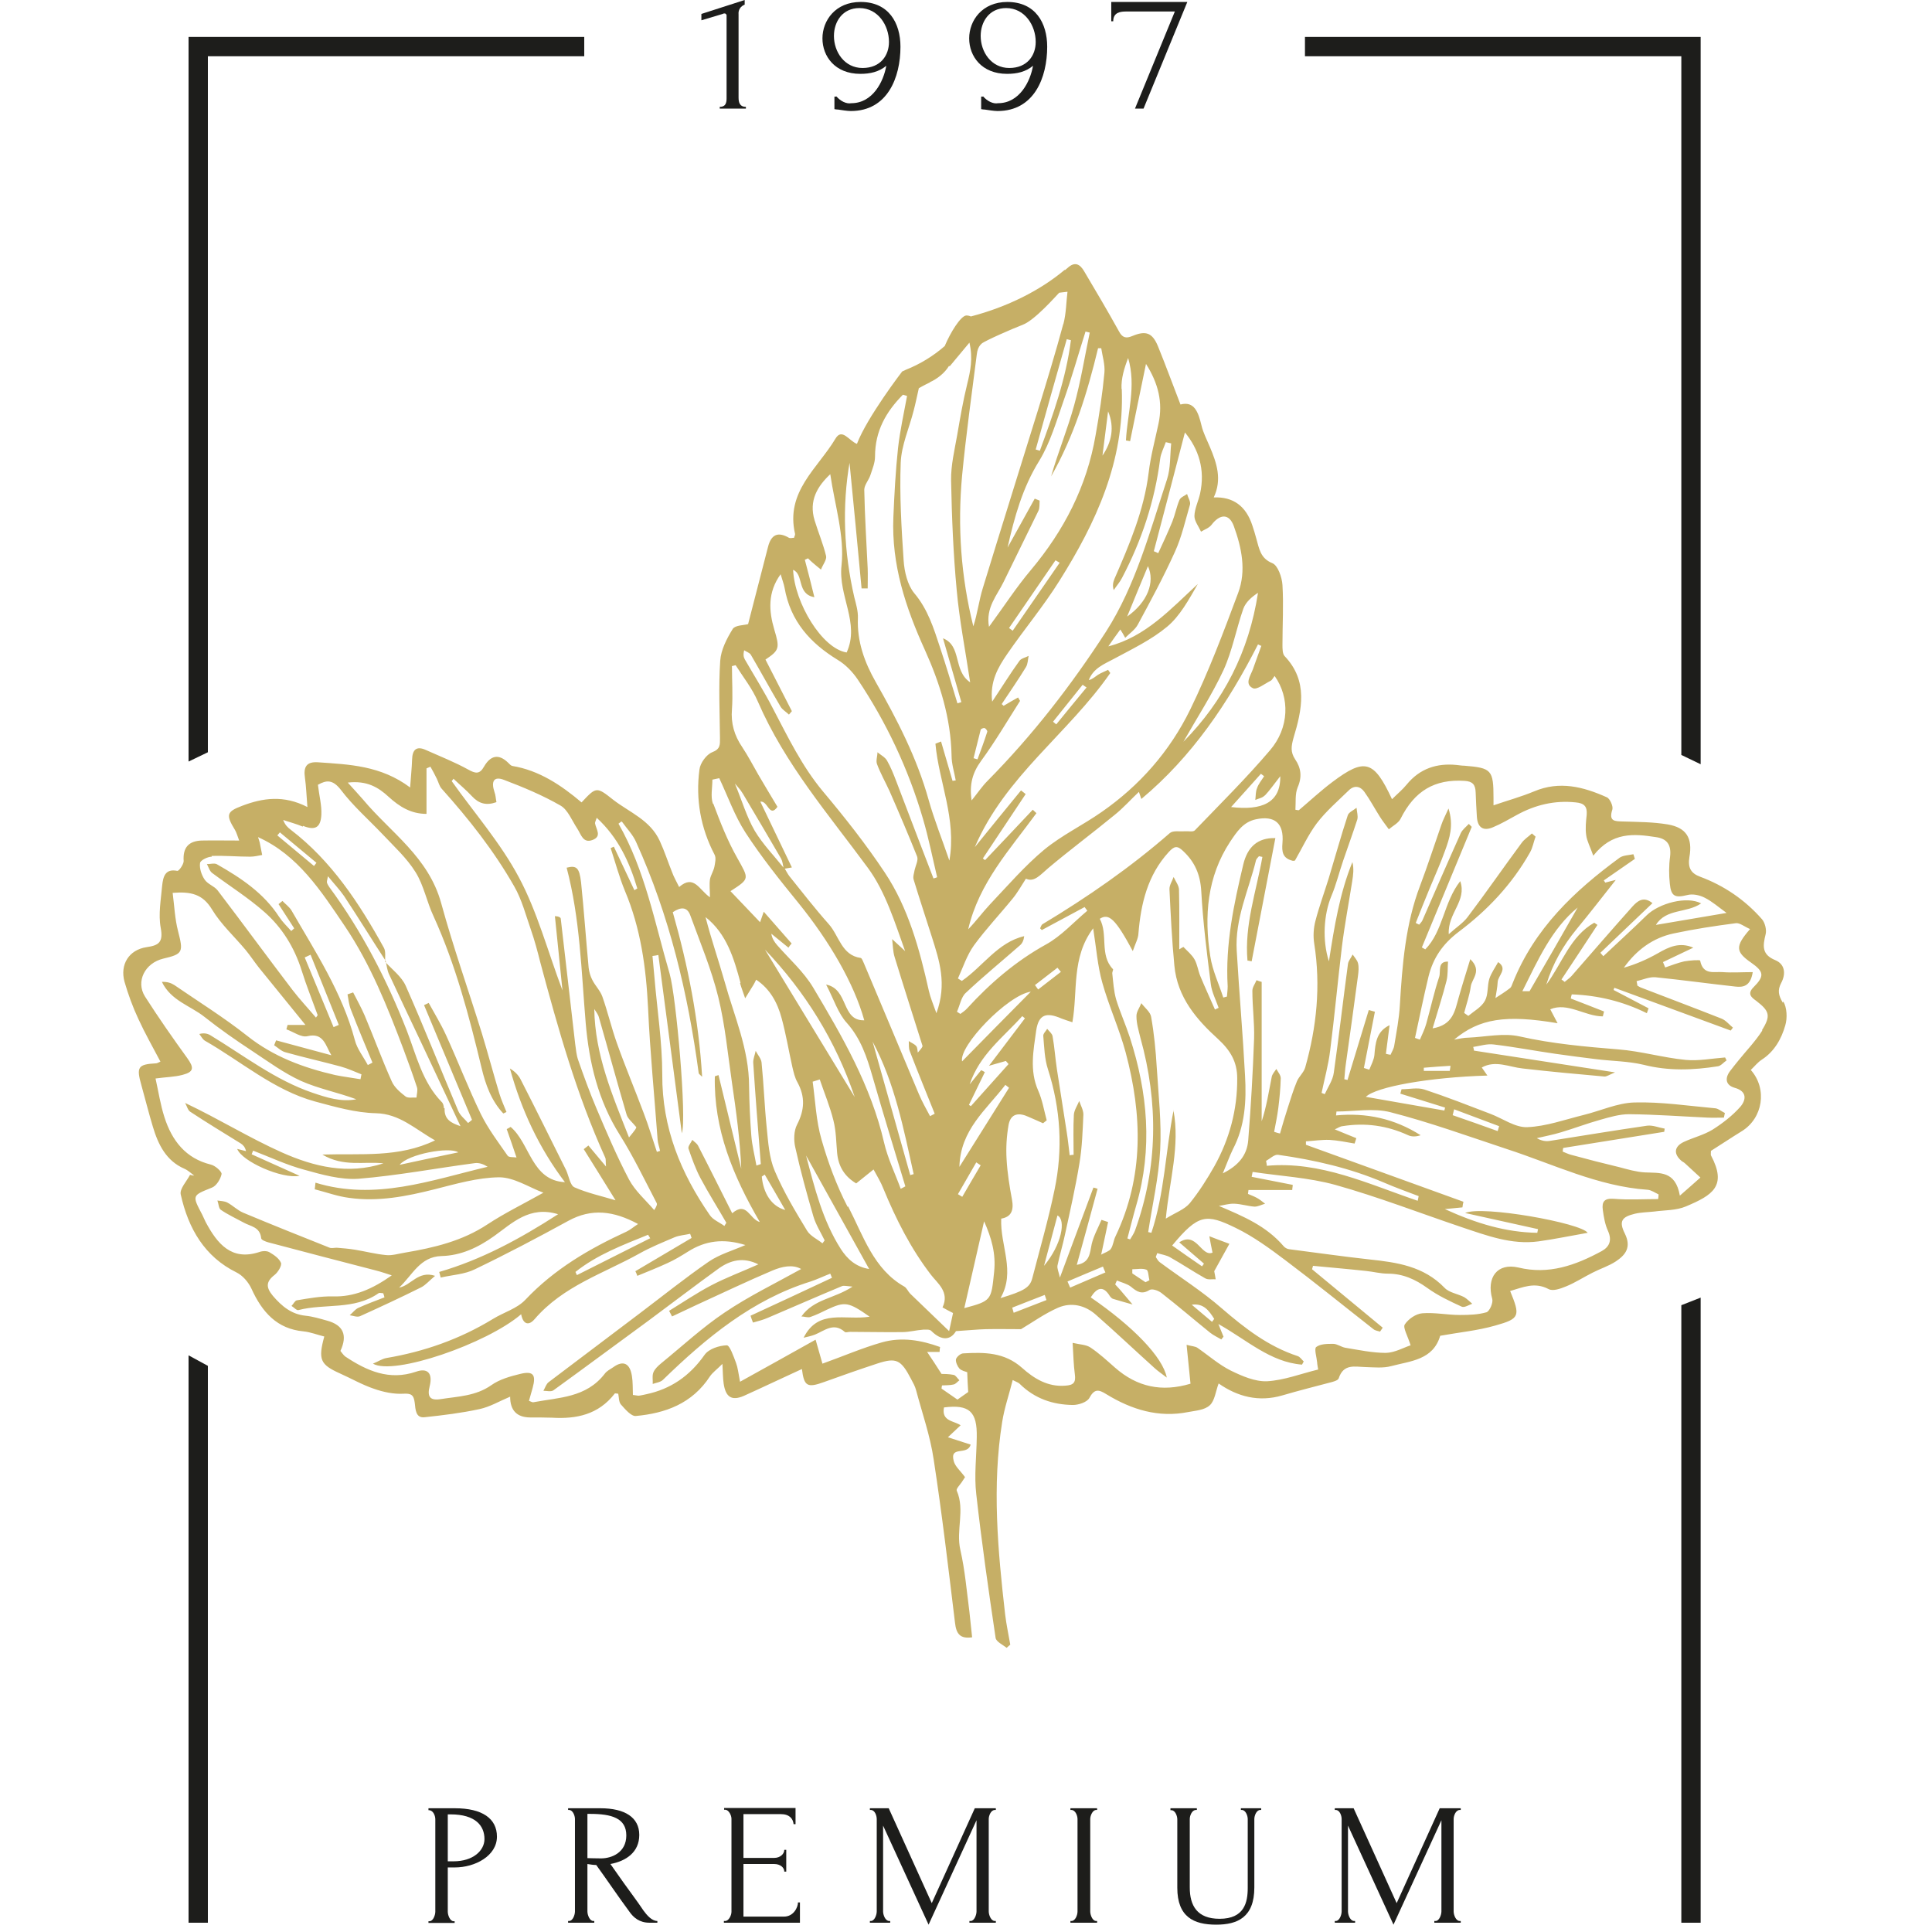 <svg width="49" height="49" viewBox="0 0 69 79" fill="none" xmlns="http://www.w3.org/2000/svg">
<g id="kplogo 1" clip-path="url(#clip0_2_54)">
<g id="&#226;&#128;&#148;&#208;&#187;&#208;&#190;&#208;&#185;_1">
<g id="logo">
<g id="logo-border">
<path id="Vector" d="M63.75 53.37V78.62H64.54V53.06L63.75 53.37Z" fill="#1D1D1B"/>
<path id="Vector_2" d="M3.5 30.76V2.3H18.89V1.51H2.71V31.14L3.5 30.76Z" fill="#1D1D1B"/>
<path id="Vector_3" d="M2.71 78.62H3.5V55.85L2.71 55.42V78.62Z" fill="#1D1D1B"/>
<path id="Vector_4" d="M48.36 2.3H63.75V30.87L64.54 31.25V1.51H48.36V2.3Z" fill="#1D1D1B"/>
</g>
<g id="logo-bottom-text">
<path id="Vector_5" d="M12.52 73.94H13.6C14.72 73.94 15.32 74.36 15.32 75.1C15.32 75.89 14.42 76.36 13.6 76.36H13.31V78.17C13.31 78.31 13.4 78.56 13.55 78.56H13.59V78.63H12.52V78.56H12.56C12.71 78.56 12.8 78.31 12.8 78.17V74.39C12.8 74.25 12.72 74.04 12.56 74.02H12.52V73.95V73.94ZM13.31 74.19V76.11H13.54C14.36 76.11 14.81 75.66 14.81 75.2C14.81 74.66 14.45 74.19 13.42 74.19H13.31Z" fill="#1D1D1B"/>
<path id="Vector_6" d="M19.3 78.55V78.62H18.23V78.55H18.27C18.42 78.55 18.51 78.3 18.51 78.16V74.38C18.51 74.24 18.42 74.01 18.27 74.01H18.23V73.94H19.55C20.56 73.94 21.14 74.32 21.14 75.03C21.14 75.74 20.6 76.1 19.96 76.22L20.51 77C20.78 77.38 21.05 77.73 21.31 78.12C21.45 78.31 21.65 78.55 21.88 78.55V78.62H21.55C21.15 78.62 20.9 78.41 20.73 78.16C20.27 77.54 19.83 76.88 19.38 76.26C19.27 76.26 19.14 76.24 19.02 76.22V78.16C19.02 78.3 19.11 78.55 19.26 78.55H19.3ZM19.02 74.18V75.98H19.06C19.14 75.98 19.32 75.99 19.58 75.99C20 75.99 20.61 75.76 20.61 75.05C20.61 74.34 20 74.17 19.13 74.17H19.02V74.18Z" fill="#1D1D1B"/>
<path id="Vector_7" d="M24.61 78.55H24.65C24.8 78.55 24.91 78.32 24.91 78.17V74.37C24.91 74.23 24.8 74 24.65 74H24.61V73.93H27.53V74.59H27.45C27.43 74.37 27.28 74.18 26.93 74.18H25.4V75.97H26.66C26.9 75.97 27.07 75.81 27.07 75.64H27.15V76.53H27.07C27.07 76.36 26.9 76.22 26.66 76.22H25.4V78.37H27.06C27.45 78.37 27.63 77.99 27.63 77.79H27.71V78.62H24.6V78.55H24.61Z" fill="#1D1D1B"/>
<path id="Vector_8" d="M34.65 78.55H34.69C34.84 78.55 34.93 78.3 34.93 78.16V74.43L32.97 78.7L31.11 74.65V78.16C31.11 78.3 31.2 78.55 31.36 78.55H31.4V78.62H30.57V78.55H30.61C30.76 78.55 30.85 78.3 30.85 78.16V74.38C30.85 74.24 30.77 74.01 30.61 74.01H30.57V73.94H31.34L33.1 77.82L34.86 73.94H35.72V74.01H35.68C35.52 74.01 35.43 74.24 35.43 74.38V78.16C35.43 78.3 35.52 78.55 35.68 78.55H35.72V78.62H34.64V78.55H34.65Z" fill="#1D1D1B"/>
<path id="Vector_9" d="M38.77 73.94H39.86V74.01H39.82C39.68 74.01 39.58 74.24 39.58 74.38V78.16C39.58 78.3 39.67 78.55 39.82 78.55H39.86V78.62H38.77V78.55H38.81C38.97 78.55 39.06 78.31 39.06 78.16V74.38C39.06 74.24 38.97 74.01 38.81 74.01H38.77V73.94Z" fill="#1D1D1B"/>
<path id="Vector_10" d="M42.86 73.94H43.94V74.01H43.9C43.74 74.01 43.65 74.24 43.65 74.38V77.18C43.65 77.92 43.95 78.46 44.87 78.46C45.88 78.46 46.02 77.79 46.02 77.2V74.38C46.02 74.24 45.93 74.01 45.78 74.01H45.74V73.94H46.57V74.01H46.53C46.38 74.01 46.29 74.24 46.29 74.38V77.18C46.29 78.41 45.59 78.7 44.73 78.7C43.82 78.7 43.14 78.39 43.14 77.19V74.39C43.14 74.25 43.05 74.02 42.9 74.02H42.86V73.95V73.94Z" fill="#1D1D1B"/>
<path id="Vector_11" d="M53.66 78.55H53.7C53.85 78.55 53.94 78.3 53.94 78.16V74.43L51.98 78.7L50.12 74.65V78.16C50.12 78.3 50.21 78.55 50.37 78.55H50.41V78.62H49.58V78.55H49.62C49.77 78.55 49.86 78.3 49.86 78.16V74.38C49.86 74.24 49.78 74.01 49.62 74.01H49.58V73.94H50.35L52.11 77.82L53.87 73.94H54.73V74.01H54.69C54.53 74.01 54.44 74.24 54.44 74.38V78.16C54.44 78.3 54.53 78.55 54.69 78.55H54.73V78.62H53.65V78.55H53.66Z" fill="#1D1D1B"/>
</g>
<g id="logo-top-text">
<path id="Vector_12" d="M24.43 4.44V4.37C24.67 4.37 24.71 4.21 24.71 4.02V0.62C24.71 0.62 24.69 0.55 24.63 0.55C24.61 0.55 24.58 0.55 24.55 0.57L23.68 0.83V0.57L25.45 0V0.19C25.29 0.25 25.18 0.4 25.2 0.59V3.99C25.2 4.19 25.25 4.37 25.5 4.37V4.44H24.43Z" fill="#1D1D1B"/>
<path id="Vector_13" d="M29.2 3.94C29.36 4.13 29.61 4.26 29.81 4.22C30.69 4.22 31.13 3.33 31.24 2.69C30.94 2.94 30.58 3.02 30.18 3.02C29.14 3.02 28.63 2.3 28.63 1.57C28.63 0.84 29.16 0.08 30.19 0.08C31.34 0.08 31.82 0.94 31.82 1.91C31.82 3.17 31.29 4.54 29.79 4.54C29.65 4.54 29.4 4.5 29.27 4.48C29.2 4.48 29.1 4.46 29.12 4.46V3.95H29.2V3.94ZM31.35 1.71C31.35 1.05 30.91 0.33 30.14 0.33C29.45 0.33 29.1 0.89 29.1 1.47C29.1 2.12 29.53 2.78 30.27 2.78C31.01 2.78 31.35 2.26 31.35 1.72V1.71Z" fill="#1D1D1B"/>
<path id="Vector_14" d="M35.2 3.94C35.36 4.13 35.61 4.26 35.81 4.22C36.69 4.22 37.13 3.33 37.24 2.69C36.94 2.94 36.58 3.02 36.18 3.02C35.14 3.02 34.63 2.3 34.63 1.57C34.63 0.84 35.16 0.08 36.19 0.08C37.34 0.08 37.82 0.94 37.82 1.91C37.82 3.17 37.29 4.54 35.79 4.54C35.65 4.54 35.4 4.5 35.27 4.48C35.2 4.48 35.1 4.46 35.12 4.46V3.95H35.2V3.94ZM37.35 1.71C37.35 1.05 36.91 0.33 36.14 0.33C35.45 0.33 35.1 0.89 35.1 1.47C35.1 2.12 35.53 2.78 36.27 2.78C37.01 2.78 37.35 2.26 37.35 1.72V1.71Z" fill="#1D1D1B"/>
<path id="Vector_15" d="M41.77 4.44H41.41L43.04 0.47H41.06C40.82 0.47 40.52 0.5 40.52 0.87H40.44V0.08H43.55L41.76 4.44H41.77Z" fill="#1D1D1B"/>
</g>
<path id="logo-image" d="M67.9 41C67.72 40.7 67.68 40.49 67.83 40.2C68.04 39.81 67.98 39.42 67.59 39.26C67.03 39.03 67.08 38.67 67.2 38.19C67.24 38.01 67.17 37.73 67.05 37.59C66.35 36.79 65.49 36.21 64.52 35.85C64.14 35.71 64.01 35.48 64.08 35.05C64.22 34.26 63.95 33.84 63.19 33.71C62.59 33.61 61.97 33.61 61.35 33.59C61.03 33.58 60.77 33.59 60.93 33.1C60.97 32.97 60.83 32.65 60.7 32.6C59.74 32.17 58.77 31.92 57.73 32.36C57.2 32.58 56.65 32.73 56.07 32.93C56.07 32.78 56.07 32.71 56.07 32.64C56.07 31.48 55.99 31.4 54.88 31.31C54.77 31.31 54.67 31.29 54.56 31.28C53.76 31.2 53.06 31.42 52.52 32.08C52.35 32.29 52.13 32.47 51.92 32.68C51.18 31.09 50.81 30.98 49.49 31.97C49.01 32.33 48.57 32.74 48.11 33.13C48.06 33.13 48.01 33.12 47.97 33.11C47.99 32.81 47.95 32.47 48.06 32.2C48.25 31.77 48.2 31.4 47.96 31.05C47.76 30.75 47.8 30.51 47.89 30.18C48.24 29.02 48.5 27.85 47.53 26.83C47.44 26.74 47.44 26.52 47.44 26.36C47.44 25.55 47.49 24.73 47.44 23.92C47.42 23.6 47.25 23.12 47.03 23.03C46.53 22.83 46.49 22.43 46.37 22.02C46.32 21.84 46.27 21.66 46.21 21.49C45.95 20.69 45.423 20.307 44.63 20.34C44.98 19.6 44.75 18.93 44.47 18.27C44.35 17.98 44.2 17.7 44.13 17.4C44 16.86 43.84 16.39 43.27 16.54C42.94 15.69 42.66 14.92 42.35 14.16C42.12 13.6 41.85 13.51 41.3 13.74C41.04 13.85 40.89 13.81 40.75 13.54C40.29 12.71 39.81 11.9 39.33 11.09C39.16 10.8 38.95 10.68 38.65 10.96C38.61 10.99 38.58 11.02 38.54 11.05C38.54 11.05 38.54 11.04 38.54 11.03C37.53 11.88 36.19 12.55 34.7 12.94C34.63 12.91 34.57 12.9 34.51 12.9C34.28 12.92 33.86 13.6 33.63 14.15C33.16 14.56 32.62 14.89 32.04 15.12C31.99 15.14 31.94 15.17 31.89 15.19C31.89 15.19 30.46 17.05 30.04 18.15C29.72 18.03 29.43 17.48 29.16 17.94C28.44 19.15 27.11 20.1 27.51 21.83C27.52 21.88 27.48 21.93 27.47 21.99C27.4 21.99 27.32 22.02 27.26 21.99C26.81 21.73 26.53 21.85 26.4 22.38C26.13 23.43 25.86 24.47 25.59 25.52C25.42 25.57 25.06 25.56 24.96 25.72C24.72 26.11 24.48 26.57 24.45 27.02C24.38 28.07 24.43 29.13 24.44 30.18C24.44 30.45 24.46 30.63 24.12 30.76C23.89 30.85 23.63 31.2 23.6 31.47C23.44 32.69 23.65 33.86 24.22 34.95C24.29 35.08 24.24 35.29 24.21 35.45C24.17 35.63 24.06 35.79 24.03 35.96C24 36.18 24.03 36.41 24.03 36.69C23.59 36.39 23.38 35.74 22.77 36.27C22.66 36.04 22.55 35.86 22.48 35.66C22.31 35.24 22.17 34.8 21.98 34.39C21.59 33.53 20.74 33.22 20.07 32.7C19.39 32.16 19.38 32.17 18.78 32.81C17.94 32.1 17.04 31.5 15.95 31.32C15.89 31.31 15.83 31.24 15.78 31.19C15.38 30.8 15.05 30.9 14.79 31.35C14.61 31.67 14.44 31.63 14.15 31.47C13.59 31.16 13 30.93 12.42 30.67C12.03 30.49 11.86 30.65 11.85 31.07C11.84 31.41 11.8 31.75 11.77 32.2C10.57 31.3 9.28 31.26 8 31.17C7.54 31.14 7.4 31.35 7.47 31.81C7.52 32.16 7.53 32.52 7.57 33C6.6 32.5 5.74 32.63 4.9 32.95C4.26 33.19 4.23 33.32 4.61 33.94C4.67 34.04 4.7 34.16 4.78 34.37C4.22 34.37 3.73 34.36 3.24 34.37C2.73 34.39 2.47 34.64 2.51 35.21C2.51 35.34 2.32 35.62 2.25 35.61C1.75 35.51 1.67 35.85 1.63 36.22C1.58 36.79 1.47 37.38 1.57 37.93C1.69 38.55 1.47 38.66 0.99 38.73C0.27 38.84 -0.1 39.44 0.09 40.14C0.24 40.66 0.43 41.18 0.66 41.67C0.93 42.26 1.25 42.82 1.56 43.41C1.47 43.45 1.42 43.48 1.38 43.48C0.64 43.52 0.57 43.63 0.78 44.37C0.94 44.94 1.08 45.51 1.25 46.07C1.47 46.81 1.8 47.47 2.54 47.79C2.68 47.85 2.81 47.97 2.94 48.07C2.88 48.07 2.83 48.05 2.77 48.04C2.63 48.31 2.34 48.61 2.39 48.84C2.7 50.24 3.37 51.39 4.67 52.03C4.92 52.15 5.16 52.43 5.28 52.69C5.72 53.66 6.33 54.34 7.41 54.44C7.7 54.47 7.97 54.58 8.26 54.65C8 55.6 8.1 55.8 8.9 56.16C9.37 56.37 9.82 56.63 10.3 56.79C10.67 56.92 11.09 57.01 11.48 56.99C11.81 56.97 11.92 57.03 11.96 57.37C11.99 57.62 11.99 58 12.37 57.95C13.12 57.87 13.86 57.78 14.6 57.62C15.03 57.53 15.43 57.29 15.86 57.11C15.86 57.67 16.13 57.953 16.67 57.96C16.97 57.96 17.27 57.96 17.57 57.97C18.56 58.03 19.47 57.85 20.14 56.98C20.15 56.97 20.2 56.98 20.28 56.99C20.31 57.13 20.3 57.33 20.39 57.43C20.56 57.62 20.81 57.92 21 57.9C22.2 57.79 23.3 57.4 24.03 56.28C24.14 56.12 24.31 56 24.54 55.77C24.56 56.14 24.56 56.36 24.59 56.57C24.67 57.13 24.92 57.29 25.41 57.08C26.21 56.72 27 56.34 27.79 55.98C27.88 56.69 28.01 56.76 28.7 56.51C29.42 56.25 30.13 56 30.86 55.76C31.65 55.5 31.84 55.59 32.26 56.4C32.34 56.55 32.42 56.69 32.46 56.85C32.71 57.79 33.04 58.72 33.18 59.69C33.52 61.9 33.78 64.13 34.05 66.35C34.1 66.81 34.26 67.02 34.75 66.95C34.71 66.6 34.68 66.25 34.64 65.91C34.53 65.07 34.46 64.21 34.27 63.38C34.08 62.57 34.47 61.75 34.12 60.95C34.09 60.88 34.25 60.72 34.33 60.6C34.39 60.5 34.46 60.41 34.46 60.4C34.27 60.14 34.06 59.97 34 59.75C33.82 59.09 34.56 59.54 34.69 59.07C34.41 58.98 34.14 58.89 33.76 58.77C33.96 58.58 34.11 58.44 34.28 58.28C34 58.09 33.49 58.12 33.6 57.55C34.64 57.42 34.96 57.72 34.94 58.77C34.93 59.55 34.83 60.34 34.92 61.1C35.14 63.06 35.42 65.02 35.71 66.97C35.73 67.13 36 67.25 36.16 67.38C36.21 67.34 36.26 67.29 36.31 67.25C36.24 66.84 36.15 66.43 36.1 66.01C35.8 63.39 35.56 60.77 35.98 58.14C36.07 57.57 36.26 57.03 36.41 56.43C36.58 56.52 36.66 56.54 36.7 56.59C37.31 57.19 38.05 57.44 38.87 57.45C39.1 57.45 39.44 57.34 39.54 57.17C39.75 56.78 39.92 56.81 40.24 57.01C41.27 57.64 42.37 57.98 43.58 57.74C43.89 57.68 44.26 57.66 44.47 57.46C44.67 57.28 44.71 56.89 44.83 56.57C45.6 57.11 46.47 57.34 47.43 57.06C48.11 56.86 48.79 56.69 49.47 56.51C49.57 56.48 49.71 56.44 49.74 56.36C49.94 55.75 50.4 55.89 50.84 55.9C51.19 55.91 51.56 55.95 51.89 55.86C52.68 55.65 53.6 55.61 53.89 54.62C54.66 54.48 55.42 54.41 56.15 54.2C57.15 53.92 57.17 53.81 56.75 52.79C57.27 52.64 57.75 52.41 58.32 52.71C58.5 52.81 58.82 52.69 59.04 52.6C59.41 52.45 59.76 52.22 60.12 52.04C60.43 51.88 60.78 51.77 61.07 51.58C61.46 51.32 61.72 51.01 61.44 50.44C61.19 49.94 61.31 49.76 61.85 49.63C62.11 49.57 62.37 49.57 62.64 49.54C63.08 49.48 63.54 49.5 63.94 49.33C65.03 48.87 65.63 48.5 64.96 47.24C64.95 47.21 64.96 47.17 64.96 47.06C65.36 46.81 65.79 46.52 66.23 46.25C67.08 45.72 67.28 44.53 66.59 43.75C66.74 43.61 66.87 43.44 67.04 43.33C67.55 43 67.84 42.49 68 41.93C68.09 41.63 68.07 41.2 67.92 40.95L67.9 41ZM47.95 35.19C48.24 34.69 48.49 34.14 48.84 33.67C49.22 33.17 49.7 32.76 50.15 32.32C50.37 32.1 50.62 32.14 50.79 32.38C51.02 32.7 51.21 33.06 51.42 33.39C51.53 33.57 51.67 33.74 51.79 33.91C51.95 33.77 52.18 33.66 52.27 33.48C52.84 32.34 53.66 31.85 54.89 31.93C55.21 31.95 55.33 32.08 55.34 32.4C55.35 32.73 55.37 33.07 55.39 33.4C55.42 33.85 55.66 33.99 56.04 33.83C56.38 33.69 56.7 33.5 57.03 33.32C57.78 32.91 58.57 32.72 59.43 32.81C59.77 32.84 59.91 32.97 59.88 33.32C59.85 33.6 59.82 33.88 59.86 34.15C59.89 34.39 60.02 34.62 60.15 34.99C60.92 34.01 61.81 34.09 62.71 34.23C63.15 34.29 63.35 34.53 63.29 35.03C63.24 35.39 63.24 35.77 63.28 36.14C63.33 36.66 63.5 36.72 63.99 36.6C64.21 36.54 64.5 36.6 64.71 36.71C65.01 36.86 65.28 37.1 65.6 37.33C64.59 37.5 63.67 37.66 62.71 37.82C63.13 37.14 63.97 37.35 64.56 36.94C63.98 36.63 62.84 36.93 62.33 37.43C61.75 38 61.15 38.54 60.56 39.1C60.52 39.05 60.48 39.01 60.44 38.96C61.14 38.29 61.85 37.62 62.57 36.93C62.2 36.63 61.95 36.85 61.75 37.07C60.91 38.01 60.09 38.96 59.26 39.91C59.18 40 59.07 40.07 58.98 40.15C58.94 40.12 58.89 40.08 58.85 40.05C59.34 39.31 59.83 38.57 60.32 37.82C60.28 37.79 60.23 37.76 60.19 37.73C59.21 38.28 58.87 39.4 58.23 40.26C58.49 39.4 58.92 38.66 59.47 37.99C60.01 37.34 60.53 36.66 61.07 35.98C60.94 36.01 60.79 36.05 60.64 36.09C60.62 36.06 60.6 36.03 60.58 36C61 35.71 61.43 35.41 61.85 35.12C61.83 35.06 61.81 34.99 61.79 34.93C61.6 34.97 61.38 34.97 61.23 35.07C59.39 36.42 57.74 37.96 56.85 40.21C56.82 40.28 56.8 40.36 56.75 40.4C56.56 40.55 56.35 40.68 56.15 40.81C56.18 40.59 56.23 40.38 56.24 40.16C56.25 39.89 56.67 39.62 56.26 39.34C56.14 39.56 55.98 39.78 55.9 40.02C55.81 40.31 55.86 40.67 55.72 40.92C55.58 41.18 55.28 41.34 55.04 41.54C54.98 41.5 54.93 41.46 54.87 41.42C54.96 41.06 55.09 40.71 55.14 40.34C55.18 40.02 55.62 39.7 55.12 39.22C54.94 39.81 54.78 40.31 54.64 40.81C54.49 41.34 54.41 41.91 53.58 42.05C53.79 41.34 53.99 40.73 54.15 40.1C54.21 39.85 54.19 39.58 54.21 39.32C53.77 39.31 53.92 39.72 53.85 39.94C53.64 40.57 53.5 41.22 53.32 41.86C53.26 42.08 53.15 42.3 53.06 42.51C52.99 42.49 52.92 42.46 52.86 42.44C53.04 41.61 53.21 40.77 53.41 39.94C53.6 39.17 53.99 38.6 54.65 38.1C55.81 37.23 56.82 36.17 57.56 34.86C57.67 34.67 57.71 34.43 57.79 34.21C57.74 34.17 57.69 34.12 57.64 34.08C57.5 34.21 57.32 34.32 57.21 34.48C56.47 35.48 55.76 36.51 55.01 37.5C54.83 37.74 54.56 37.91 54.24 38.2C54.19 37.33 54.99 36.85 54.71 36.03C54.03 36.89 54.01 38.08 53.28 38.82C53.23 38.79 53.18 38.76 53.14 38.74C53.82 37.1 54.5 35.46 55.18 33.81C55.14 33.77 55.1 33.73 55.06 33.69C54.95 33.81 54.8 33.92 54.73 34.07C54.2 35.25 53.68 36.45 53.16 37.64C53.13 37.7 53.08 37.75 53.03 37.81C52.98 37.79 52.94 37.76 52.89 37.74C53.08 37.26 53.27 36.78 53.47 36.3C53.68 35.79 53.91 35.29 54.09 34.78C54.27 34.28 54.45 33.76 54.23 33.06C54.09 33.37 54 33.54 53.94 33.72C53.65 34.55 53.38 35.39 53.07 36.21C52.47 37.78 52.34 39.44 52.24 41.11C52.21 41.66 52.1 42.21 52.01 42.76C51.99 42.89 51.91 43.01 51.86 43.13C51.8 43.12 51.73 43.11 51.67 43.09C51.72 42.7 51.77 42.31 51.82 41.92C51.28 42.18 51.24 42.65 51.2 43.14C51.18 43.34 51.07 43.54 50.99 43.74C50.92 43.72 50.84 43.69 50.77 43.67C50.92 42.9 51.07 42.14 51.22 41.37C51.14 41.35 51.05 41.32 50.97 41.3L50.1 44.16C50.1 44.16 50.01 44.14 49.97 44.13C49.99 43.93 50 43.72 50.03 43.52C50.2 42.31 50.37 41.1 50.53 39.89C50.55 39.73 50.57 39.55 50.53 39.39C50.5 39.26 50.39 39.15 50.31 39.03C50.25 39.16 50.14 39.28 50.12 39.41C49.92 40.89 49.75 42.38 49.54 43.86C49.5 44.17 49.3 44.45 49.17 44.74C49.13 44.72 49.08 44.71 49.04 44.69C49.16 44.11 49.32 43.54 49.39 42.96C49.57 41.55 49.7 40.13 49.87 38.72C49.98 37.83 50.15 36.94 50.29 36.05C50.33 35.79 50.37 35.53 50.3 35.25C49.78 36.53 49.56 37.89 49.34 39.31C49.06 38.44 49.13 37.39 49.44 36.64C49.64 36.17 49.76 35.66 49.93 35.17C50.12 34.61 50.32 34.07 50.5 33.51C50.54 33.37 50.48 33.19 50.47 33.03C50.35 33.13 50.15 33.21 50.11 33.34C49.83 34.19 49.59 35.06 49.33 35.92C49.15 36.5 48.94 37.07 48.79 37.65C48.71 37.95 48.69 38.28 48.74 38.59C49.01 40.31 48.84 41.99 48.37 43.65C48.31 43.86 48.11 44.02 48.03 44.22C47.88 44.58 47.77 44.95 47.65 45.32C47.54 45.66 47.44 46 47.34 46.35C47.26 46.33 47.18 46.31 47.1 46.28C47.16 45.96 47.23 45.63 47.27 45.31C47.32 44.91 47.36 44.5 47.37 44.09C47.37 43.96 47.26 43.84 47.19 43.71C47.12 43.82 47.02 43.92 47 44.04C46.88 44.64 46.79 45.25 46.59 45.85V40.15C46.52 40.13 46.45 40.11 46.38 40.08C46.32 40.23 46.2 40.38 46.21 40.53C46.21 41.18 46.3 41.83 46.28 42.47C46.23 43.86 46.15 45.24 46.04 46.63C45.99 47.24 45.64 47.66 45 47.98C45.16 47.6 45.27 47.29 45.41 47C45.91 46.05 45.97 45.02 45.91 43.98C45.82 42.28 45.67 40.58 45.57 38.88C45.49 37.57 46.06 36.4 46.36 35.17C46.38 35.11 46.44 35.06 46.48 35.01C46.53 35.02 46.57 35.03 46.62 35.04C46.37 36.45 45.88 37.83 46.01 39.28C46.07 39.28 46.12 39.3 46.18 39.31C46.5 37.64 46.82 35.97 47.15 34.27C46.42 34.25 46.01 34.64 45.84 35.34C45.45 36.98 45.1 38.62 45.2 40.33C45.2 40.47 45.18 40.61 45.17 40.75C45.12 40.76 45.07 40.78 45.02 40.79C44.84 40.23 44.58 39.69 44.49 39.11C44.23 37.46 44.36 35.85 45.3 34.42C45.57 34.02 45.83 33.61 46.36 33.5C47.12 33.34 47.51 33.66 47.44 34.47C47.41 34.83 47.44 35.1 47.87 35.2L47.95 35.19ZM57.55 40.53C57.55 40.53 57.43 40.53 57.25 40.53C57.9 39.23 58.45 37.98 59.51 37.11C58.86 38.25 58.21 39.39 57.55 40.52V40.53ZM54.31 43.57C54.31 43.64 54.29 43.72 54.28 43.79H53.22C53.22 43.79 53.22 43.7 53.22 43.66C53.59 43.63 53.95 43.6 54.32 43.58L54.31 43.57ZM51.6 48.36C52.06 48.56 52.54 48.73 53.01 48.91C53 48.97 52.98 49.04 52.97 49.1C50.96 48.42 49 47.47 46.8 47.67C46.8 47.6 46.78 47.54 46.77 47.47C46.93 47.38 47.11 47.2 47.26 47.22C48.74 47.43 50.2 47.76 51.6 48.36ZM42.99 45.39C42.66 47.06 42.62 48.8 42.08 50.41C42.04 50.4 42 50.39 41.95 50.38C42.12 49.26 42.38 48.15 42.44 47.02C42.5 45.9 42.37 44.77 42.3 43.65C42.26 42.96 42.19 42.26 42.07 41.58C42.04 41.38 41.81 41.21 41.67 41.02C41.6 41.2 41.46 41.38 41.47 41.56C41.47 41.85 41.56 42.14 41.63 42.43C42.37 45.09 42.35 47.72 41.41 50.32C41.36 50.45 41.28 50.56 41.21 50.68C41.17 50.67 41.14 50.65 41.1 50.64C41.22 50.19 41.33 49.74 41.46 49.29C42.14 46.97 41.93 44.68 41.2 42.42C41.03 41.9 40.8 41.39 40.64 40.87C40.54 40.52 40.52 40.15 40.48 39.79C40.48 39.74 40.53 39.65 40.51 39.63C39.95 39.05 40.32 38.21 39.97 37.57C40.34 37.33 40.61 37.57 41.32 38.89C41.43 38.57 41.54 38.38 41.55 38.18C41.65 36.94 41.93 35.78 42.79 34.84C43.02 34.59 43.14 34.57 43.38 34.8C43.85 35.24 44.08 35.75 44.12 36.44C44.19 37.71 44.35 38.98 44.51 40.24C44.55 40.57 44.72 40.89 44.83 41.21C44.78 41.23 44.73 41.26 44.68 41.28C44.48 40.82 44.27 40.37 44.08 39.91C43.99 39.69 43.96 39.44 43.85 39.24C43.74 39.04 43.55 38.89 43.39 38.72C43.33 38.75 43.28 38.78 43.22 38.82C43.22 38.01 43.23 37.2 43.21 36.39C43.21 36.21 43.07 36.04 42.99 35.86C42.93 36.03 42.81 36.2 42.82 36.37C42.87 37.41 42.92 38.44 43.02 39.48C43.14 40.79 43.94 41.7 44.81 42.49C45.31 42.95 45.59 43.42 45.59 44.09C45.6 45.38 45.27 46.58 44.66 47.68C44.36 48.21 44.03 48.73 43.65 49.2C43.43 49.46 43.07 49.58 42.67 49.83C42.82 48.26 43.26 46.85 42.98 45.39H42.99ZM42 52.35C41.95 52.38 41.89 52.4 41.84 52.43C41.66 52.31 41.48 52.19 41.3 52.07V51.9C41.51 51.9 41.71 51.85 41.88 51.92C41.96 51.95 41.96 52.2 42 52.35ZM40.03 51.29C40.14 50.76 40.23 50.37 40.31 49.97C40.22 49.94 40.13 49.91 40.04 49.88C39.9 50.21 39.72 50.53 39.64 50.87C39.56 51.24 39.57 51.63 39.03 51.72C39.33 50.63 39.61 49.62 39.88 48.61C39.82 48.59 39.77 48.57 39.71 48.56C39.27 49.74 38.83 50.92 38.34 52.24C38.29 52.01 38.22 51.87 38.24 51.75C38.33 51.32 38.46 50.9 38.55 50.47C38.76 49.5 38.98 48.54 39.14 47.56C39.25 46.9 39.27 46.23 39.3 45.57C39.3 45.39 39.19 45.2 39.13 45.02C39.05 45.21 38.92 45.4 38.91 45.59C38.88 46.13 38.9 46.68 38.9 47.22C38.85 47.22 38.79 47.23 38.74 47.24C38.7 46.93 38.67 46.61 38.62 46.3C38.49 45.45 38.35 44.59 38.22 43.74C38.15 43.28 38.12 42.82 38.04 42.37C38.02 42.26 37.9 42.17 37.82 42.07C37.76 42.17 37.65 42.27 37.66 42.36C37.7 42.82 37.71 43.29 37.85 43.72C38.37 45.34 38.47 46.99 38.12 48.65C37.87 49.87 37.52 51.07 37.21 52.27C37.11 52.65 36.87 52.79 35.91 53.08C36.54 51.99 35.89 50.93 35.94 49.83C36.36 49.76 36.46 49.48 36.38 49.05C36.28 48.51 36.19 47.96 36.16 47.41C36.13 46.94 36.16 46.46 36.24 46C36.33 45.51 36.68 45.49 37.06 45.67C37.26 45.76 37.46 45.84 37.65 45.93C37.7 45.89 37.75 45.85 37.8 45.81C37.69 45.4 37.62 44.97 37.45 44.59C37.09 43.77 37.26 42.94 37.37 42.14C37.47 41.47 37.79 41.38 38.41 41.65C38.54 41.7 38.67 41.74 38.85 41.8C39.08 40.52 38.8 39.16 39.7 37.96C39.83 38.78 39.88 39.49 40.07 40.17C40.34 41.14 40.77 42.07 41.03 43.04C41.71 45.59 41.78 48.11 40.61 50.56C40.53 50.72 40.52 50.93 40.42 51.07C40.35 51.17 40.19 51.21 40.01 51.31L40.03 51.29ZM40.2 52.03L38.76 52.65L38.65 52.4C39.13 52.2 39.61 51.99 40.1 51.79C40.13 51.87 40.16 51.95 40.2 52.03ZM37.69 51.76C37.87 51.09 38.05 50.41 38.24 49.7C38.6 49.88 38.41 50.9 37.69 51.76ZM37.79 53.16C37.34 53.33 36.9 53.51 36.45 53.68L36.39 53.47C36.83 53.3 37.27 53.12 37.72 52.95L37.79 53.16ZM35.24 49.94C35.54 50.61 35.73 51.26 35.65 52.01C35.53 53.17 35.55 53.19 34.43 53.49C34.7 52.31 34.97 51.13 35.24 49.94ZM34.35 48.94C34.29 48.9 34.23 48.87 34.17 48.83C34.42 48.4 34.67 47.96 34.92 47.53C34.98 47.57 35.04 47.61 35.1 47.65C34.85 48.08 34.59 48.51 34.34 48.95L34.35 48.94ZM34.23 47.73C34.26 46.2 35.33 45.38 36.11 44.36C36.16 44.4 36.21 44.44 36.26 44.48C35.58 45.56 34.9 46.65 34.22 47.73H34.23ZM36.13 43.38C36.13 43.38 36.2 43.47 36.24 43.51C35.73 44.08 35.21 44.66 34.7 45.23C34.67 45.21 34.65 45.2 34.62 45.18C34.84 44.73 35.05 44.29 35.27 43.84C35.22 43.81 35.17 43.78 35.12 43.76C34.96 43.95 34.81 44.15 34.65 44.34C35.06 43.12 36.02 42.42 36.8 41.55C36.84 41.58 36.87 41.61 36.91 41.64C36.45 42.24 36 42.85 35.44 43.58C35.78 43.48 35.96 43.43 36.14 43.38H36.13ZM34.34 43.4C34.2 42.77 36.2 40.69 37.15 40.55C36.21 41.5 35.27 42.45 34.34 43.4ZM37.32 40.28C37.63 40.04 37.93 39.81 38.24 39.57C38.29 39.63 38.33 39.68 38.38 39.74C38.07 39.98 37.76 40.22 37.45 40.46C37.41 40.4 37.36 40.34 37.32 40.28ZM46.72 32.53C46.92 32.32 47.09 32.07 47.35 31.74C47.37 32.83 46.59 33.15 45.34 33C45.77 32.53 46.16 32.08 46.56 31.64C46.6 31.67 46.65 31.71 46.69 31.74C46.59 31.9 46.46 32.05 46.4 32.23C46.34 32.37 46.35 32.55 46.33 32.71C46.46 32.65 46.62 32.63 46.71 32.53H46.72ZM46.58 26.4C46.46 26.72 46.35 27.04 46.23 27.37C46.13 27.64 45.88 27.97 46.23 28.14C46.39 28.22 46.71 27.96 46.95 27.84C47.02 27.81 47.06 27.71 47.12 27.64C47.75 28.53 47.72 29.76 46.93 30.68C45.96 31.82 44.9 32.87 43.86 33.95C43.79 34.03 43.59 33.98 43.45 33.99C43.24 34.01 42.98 33.95 42.84 34.06C41.21 35.48 39.46 36.69 37.63 37.79C37.58 37.82 37.56 37.9 37.53 37.96C37.55 37.98 37.58 38.01 37.6 38.03C38.18 37.72 38.77 37.4 39.35 37.09C39.39 37.14 39.42 37.19 39.46 37.24C38.9 37.71 38.39 38.28 37.77 38.62C36.54 39.3 35.49 40.2 34.54 41.24C34.46 41.33 34.36 41.39 34.27 41.46C34.22 41.43 34.18 41.4 34.13 41.37C34.25 41.11 34.3 40.77 34.49 40.6C35.2 39.93 35.96 39.31 36.7 38.66C36.8 38.58 36.86 38.45 36.88 38.28C35.8 38.53 35.19 39.52 34.33 40.11L34.17 40.01C34.38 39.55 34.54 39.05 34.83 38.65C35.32 37.98 35.89 37.38 36.41 36.74C36.6 36.51 36.75 36.24 36.95 35.93C37.29 36.09 37.54 35.77 37.86 35.5C38.75 34.75 39.68 34.06 40.58 33.32C40.93 33.04 41.23 32.7 41.57 32.38C41.58 32.41 41.61 32.5 41.67 32.67C43.74 30.94 45.22 28.75 46.44 26.35L46.57 26.41L46.58 26.4ZM33.02 15.63C33.33 15.49 33.63 15.25 33.8 14.97C33.81 14.97 33.83 14.97 33.84 14.97C34.08 14.68 34.32 14.39 34.64 14.01C34.79 14.66 34.68 15.17 34.55 15.7C34.38 16.39 34.26 17.09 34.14 17.79C34.03 18.41 33.88 19.03 33.89 19.65C33.92 21.15 33.98 22.64 34.12 24.13C34.23 25.36 34.47 26.57 34.67 27.9C33.96 27.42 34.34 26.41 33.56 26.1C33.81 26.97 34.06 27.84 34.31 28.71C34.26 28.73 34.2 28.74 34.15 28.76C33.92 28 33.69 27.23 33.44 26.48C33.18 25.69 32.94 24.91 32.38 24.25C32.11 23.92 31.98 23.38 31.95 22.92C31.86 21.59 31.78 20.25 31.83 18.92C31.86 18.2 32.18 17.5 32.36 16.79C32.44 16.49 32.5 16.18 32.57 15.88C32.52 15.9 32.82 15.73 33.02 15.64V15.63ZM45.84 24.89C45.94 24.62 46.18 24.41 46.44 24.24C46.07 26.65 45.03 28.67 43.39 30.33C43.94 29.36 44.56 28.41 45.03 27.4C45.39 26.61 45.55 25.72 45.84 24.89ZM43.45 17.68C44.01 18.36 44.29 19.2 44.07 20.19C44 20.5 43.85 20.79 43.84 21.1C43.84 21.31 44.01 21.52 44.11 21.74C44.26 21.65 44.44 21.59 44.54 21.46C44.88 21.01 45.26 20.99 45.45 21.51C45.77 22.39 45.97 23.33 45.63 24.24C45.03 25.85 44.42 27.47 43.67 29.01C42.83 30.73 41.59 32.13 40.05 33.2C39.28 33.74 38.42 34.15 37.69 34.75C36.9 35.41 36.21 36.21 35.49 36.97C35.18 37.3 34.91 37.67 34.59 38C35.03 36.1 36.3 34.73 37.38 33.25C37.33 33.2 37.28 33.16 37.23 33.11C36.58 33.8 35.93 34.49 35.28 35.17C35.25 35.15 35.22 35.13 35.19 35.1C35.77 34.22 36.36 33.35 36.94 32.47C36.88 32.42 36.81 32.37 36.75 32.32C36.12 33.09 35.49 33.86 34.86 34.64C36.1 31.74 38.68 30 40.4 27.52C40.37 27.48 40.34 27.43 40.31 27.39C40.17 27.46 40.03 27.51 39.9 27.59C39.78 27.67 39.68 27.77 39.52 27.81C39.71 27.32 40.14 27.16 40.55 26.94C41.29 26.54 42.07 26.17 42.72 25.63C43.25 25.19 43.61 24.52 43.98 23.88C42.87 24.9 41.85 26.04 40.32 26.43C40.47 26.21 40.62 26 40.81 25.74C40.88 25.85 40.93 25.93 41.01 26.08C41.19 25.9 41.41 25.75 41.52 25.55C42.05 24.57 42.58 23.59 43.04 22.57C43.32 21.96 43.47 21.28 43.66 20.63C43.69 20.51 43.58 20.35 43.54 20.2C43.43 20.28 43.28 20.33 43.23 20.44C43.11 20.72 43.05 21.04 42.94 21.32C42.76 21.76 42.56 22.19 42.36 22.62C42.3 22.59 42.24 22.56 42.18 22.54C42.61 20.92 43.03 19.3 43.45 17.69V17.68ZM38.06 29.51C38.46 29.01 38.87 28.5 39.27 28C39.32 28.04 39.37 28.07 39.43 28.11C39.02 28.61 38.6 29.11 38.19 29.62L38.07 29.52L38.06 29.51ZM41.09 25.21C41.4 24.45 41.66 23.82 41.94 23.15C42.24 23.8 41.92 24.63 41.09 25.21ZM40.86 15.9C40.84 15.48 40.97 15.05 41.13 14.64C41.47 15.78 41.1 16.89 41.04 18.01L41.21 18.04C41.42 17.01 41.63 15.98 41.86 14.88C42.36 15.67 42.56 16.45 42.37 17.33C42.23 17.99 42.05 18.65 41.97 19.32C41.78 20.87 41.18 22.27 40.57 23.67C40.52 23.8 40.48 23.93 40.54 24.13C40.65 23.96 40.79 23.81 40.88 23.63C41.68 22.11 42.22 20.49 42.44 18.76C42.47 18.53 42.59 18.31 42.67 18.08C42.74 18.1 42.81 18.11 42.89 18.13C42.84 18.62 42.87 19.14 42.72 19.6C42.02 21.73 41.44 23.93 40.23 25.82C38.81 28.02 37.21 30.08 35.38 31.93C35.16 32.15 34.98 32.42 34.73 32.73C34.63 32.07 34.77 31.59 35.12 31.11C35.69 30.33 36.19 29.48 36.71 28.66L36.63 28.52C36.43 28.63 36.24 28.74 36.04 28.86C36.01 28.84 35.99 28.81 35.96 28.79C36.29 28.29 36.64 27.79 36.95 27.28C37.03 27.15 37.03 26.97 37.06 26.82C36.93 26.89 36.75 26.92 36.68 27.03C36.31 27.54 35.98 28.08 35.57 28.69C35.47 27.87 35.81 27.29 36.18 26.75C36.88 25.73 37.67 24.79 38.32 23.75C39.81 21.38 40.98 18.87 40.87 15.91L40.86 15.9ZM34.81 31C34.91 30.61 35 30.23 35.1 29.84C35.11 29.8 35.22 29.76 35.26 29.77C35.31 29.79 35.38 29.88 35.37 29.92C35.25 30.3 35.11 30.67 34.97 31.05C34.91 31.03 34.86 31.02 34.8 31H34.81ZM36.26 25.68C36.89 24.76 37.53 23.83 38.16 22.91C38.22 22.94 38.27 22.98 38.33 23.01C37.69 23.94 37.05 24.86 36.41 25.79L36.26 25.68ZM40.08 18.63C40.16 18.03 40.23 17.42 40.31 16.82C40.58 17.47 40.46 18.07 40.08 18.63ZM39.4 13.56C39.45 13.57 39.51 13.59 39.56 13.6C39.35 14.6 39.19 15.61 38.92 16.58C38.65 17.56 38.26 18.5 37.98 19.48C38.91 17.85 39.46 16.07 39.9 14.24C39.94 14.24 39.99 14.24 40.03 14.24C40.08 14.57 40.19 14.91 40.16 15.24C40.08 16.1 39.95 16.95 39.8 17.79C39.44 19.9 38.5 21.7 37.16 23.3C36.56 24.01 36.05 24.8 35.44 25.63C35.3 24.84 35.77 24.35 36.04 23.79C36.51 22.82 36.99 21.86 37.46 20.89C37.52 20.77 37.5 20.61 37.51 20.47C37.44 20.44 37.38 20.42 37.31 20.39C36.94 21.06 36.57 21.72 36.2 22.39C36.48 21.14 36.81 19.95 37.49 18.85C37.95 18.1 38.2 17.21 38.5 16.36C38.83 15.43 39.09 14.49 39.39 13.55L39.4 13.56ZM38.79 13.91C38.59 15.49 38.06 16.96 37.52 18.43C37.46 18.41 37.41 18.4 37.35 18.38C37.77 16.88 38.19 15.37 38.62 13.87L38.79 13.91ZM38.48 13.24C38.16 14.43 37.8 15.6 37.44 16.78C36.69 19.2 35.93 21.62 35.19 24.04C35.03 24.55 34.97 25.09 34.8 25.61C34.29 23.57 34.15 21.52 34.34 19.45C34.5 17.79 34.73 16.15 34.94 14.5C34.96 14.32 35.01 14.19 35.09 14.1C35.11 14.08 35.13 14.06 35.14 14.05C35.28 13.93 36.4 13.44 36.82 13.28C37.32 13.09 38.2 12.08 38.31 11.97C38.42 11.96 38.53 11.94 38.65 11.93C38.6 12.31 38.6 12.81 38.48 13.26V13.24ZM29.73 18.85C29.9 20.59 30.07 22.32 30.23 24.06C30.31 24.06 30.39 24.06 30.48 24.06C30.48 23.79 30.49 23.52 30.48 23.25C30.43 22.18 30.36 21.1 30.34 20.03C30.34 19.83 30.52 19.64 30.59 19.43C30.67 19.18 30.78 18.93 30.78 18.67C30.78 17.61 31.24 16.83 31.92 16.14C31.98 16.16 32.03 16.17 32.09 16.19C31.96 16.9 31.8 17.61 31.72 18.33C31.62 19.26 31.57 20.21 31.53 21.15C31.45 23.09 32.03 24.84 32.82 26.58C33.43 27.93 33.88 29.36 33.91 30.9C33.91 31.24 34.02 31.57 34.08 31.91C34.04 31.91 33.99 31.93 33.95 31.93C33.79 31.39 33.64 30.86 33.48 30.32C33.4 30.35 33.33 30.38 33.25 30.41C33.39 31.98 34.12 33.48 33.82 35.19C33.52 34.31 33.2 33.52 32.97 32.7C32.49 30.98 31.68 29.42 30.81 27.89C30.35 27.08 30.04 26.23 30.08 25.27C30.09 24.98 30 24.69 29.93 24.41C29.51 22.58 29.42 20.73 29.75 18.85H29.73ZM29.66 49.35C29.21 48.48 28.86 47.54 28.59 46.59C28.37 45.83 28.34 45.02 28.23 44.23L28.52 44.14C28.71 44.7 28.94 45.25 29.08 45.82C29.19 46.25 29.19 46.7 29.23 47.14C29.28 47.7 29.54 48.11 30.01 48.39C30.22 48.22 30.43 48.05 30.72 47.82C30.87 48.1 31.02 48.34 31.12 48.6C31.64 49.86 32.24 51.05 33.07 52.13C33.33 52.47 33.84 52.83 33.54 53.46C33.7 53.55 33.83 53.62 33.97 53.69C33.92 53.91 33.88 54.1 33.81 54.43C33.24 53.88 32.73 53.39 32.22 52.9C32.13 52.81 32.08 52.67 31.98 52.61C30.72 51.9 30.3 50.53 29.68 49.33L29.66 49.35ZM30.54 51.89C29.98 51.8 29.64 51.47 29.38 51.07C28.64 49.91 28.31 48.58 27.96 47.25C28.82 48.79 29.66 50.31 30.54 51.89ZM26.28 38.83C27.92 40.55 29.17 42.55 29.95 44.86C28.73 42.85 27.5 40.84 26.28 38.83ZM32.22 48.05C31.71 46.23 31.19 44.41 30.68 42.59C31.59 44.29 31.95 46.16 32.36 48.01C32.31 48.02 32.27 48.04 32.22 48.05ZM28.3 24.42C28.16 23.85 28.04 23.37 27.91 22.89C27.95 22.87 27.99 22.85 28.04 22.83C28.1 22.89 28.16 22.95 28.22 23C28.33 23.1 28.45 23.19 28.57 23.29C28.64 23.1 28.81 22.89 28.78 22.74C28.66 22.24 28.46 21.77 28.31 21.28C28.06 20.46 28.44 19.87 28.95 19.39C29.13 20.64 29.54 21.91 29.41 23.12C29.27 24.38 30.17 25.47 29.62 26.68C28.61 26.52 27.49 24.65 27.43 23.3C27.88 23.49 27.57 24.29 28.3 24.42ZM25.43 26.59C25.52 26.65 25.65 26.69 25.7 26.77C26.11 27.47 26.5 28.19 26.92 28.9C27 29.03 27.15 29.11 27.26 29.22C27.3 29.17 27.34 29.13 27.38 29.08C27.02 28.38 26.66 27.67 26.3 26.97C26.87 26.59 26.89 26.5 26.66 25.74C26.44 24.99 26.38 24.23 26.92 23.48C26.99 23.72 27.05 23.87 27.08 24.03C27.32 25.41 28.14 26.3 29.25 26.98C29.57 27.17 29.86 27.47 30.07 27.78C31.24 29.53 32.14 31.43 32.74 33.48C32.97 34.26 33.13 35.07 33.32 35.87C33.27 35.89 33.22 35.91 33.17 35.92C32.97 35.4 32.77 34.88 32.57 34.36C32.26 33.56 31.96 32.75 31.65 31.95C31.54 31.66 31.42 31.36 31.27 31.1C31.19 30.96 31.01 30.87 30.88 30.76C30.88 30.92 30.81 31.1 30.86 31.24C31 31.62 31.2 31.97 31.37 32.34C31.76 33.23 32.14 34.12 32.5 35.02C32.56 35.17 32.44 35.39 32.4 35.57C32.38 35.7 32.32 35.85 32.36 35.97C32.6 36.76 32.86 37.54 33.11 38.33C33.41 39.28 33.73 40.23 33.29 41.43C33.15 41.04 33.04 40.78 32.98 40.51C32.6 38.81 32.14 37.12 31.18 35.68C30.41 34.52 29.54 33.42 28.65 32.36C27.79 31.33 27.22 30.14 26.6 28.96C26.25 28.28 25.84 27.63 25.46 26.97C25.41 26.88 25.38 26.78 25.43 26.59ZM24.92 27.24C24.97 27.23 25.03 27.21 25.08 27.2C25.39 27.69 25.76 28.15 25.99 28.69C27.1 31.25 28.88 33.3 30.49 35.49C31.21 36.47 31.59 37.72 32.01 38.89C31.83 38.73 31.66 38.56 31.48 38.4C31.51 38.64 31.51 38.9 31.58 39.13C31.95 40.34 32.34 41.55 32.72 42.76C32.73 42.8 32.69 42.86 32.53 43.04C32.51 42.95 32.52 42.83 32.46 42.77C32.38 42.68 32.26 42.64 32.16 42.57C32.17 42.71 32.15 42.86 32.2 42.98C32.53 43.84 32.88 44.69 33.22 45.54L33.03 45.64C32.87 45.34 32.7 45.04 32.57 44.73C31.82 42.95 31.08 41.17 30.33 39.4C30.29 39.32 30.25 39.18 30.19 39.17C29.41 39.06 29.31 38.26 28.89 37.79C28.33 37.16 27.81 36.49 27.28 35.83C27.21 35.74 27.15 35.62 27.09 35.52C27.17 35.51 27.25 35.49 27.38 35.47C26.95 34.57 26.52 33.68 26.09 32.78C26.4 32.73 26.46 33.46 26.79 32.99C26.52 32.54 26.26 32.11 26.01 31.68C25.79 31.3 25.59 30.91 25.35 30.55C25.03 30.08 24.88 29.58 24.93 29C24.97 28.42 24.93 27.83 24.93 27.25L24.92 27.24ZM27.05 35.49C26.65 34.99 26.19 34.52 25.86 33.97C25.53 33.4 25.34 32.74 25.05 32.04C25.15 32.16 25.22 32.23 25.28 32.31C25.35 32.41 25.42 32.52 25.48 32.63C25.97 33.46 26.46 34.28 26.94 35.11C27 35.22 27.01 35.36 27.04 35.49H27.05ZM24.15 32.86C24.05 32.57 24.13 32.21 24.13 31.88C24.22 31.86 24.31 31.84 24.41 31.82C24.76 32.56 25.04 33.36 25.48 34.04C26.13 35.04 26.88 35.98 27.63 36.9C28.92 38.49 29.92 40.21 30.34 41.72C29.39 41.75 29.71 40.44 28.78 40.26C29.1 40.87 29.27 41.44 29.63 41.83C30.2 42.47 30.45 43.23 30.68 44.03C31.11 45.53 31.57 47.02 32.02 48.51C31.96 48.54 31.9 48.58 31.83 48.61C31.6 47.98 31.3 47.37 31.15 46.72C30.61 44.39 29.44 42.38 28.25 40.38C27.86 39.73 27.28 39.22 26.78 38.65C26.67 38.52 26.57 38.38 26.54 38.18C26.77 38.37 27.01 38.56 27.24 38.75C27.28 38.69 27.32 38.63 27.37 38.58C27 38.16 26.64 37.75 26.23 37.28C26.15 37.5 26.12 37.59 26.08 37.71C25.67 37.28 25.27 36.86 24.87 36.44C25.67 35.92 25.63 35.95 25.14 35.07C24.75 34.38 24.45 33.62 24.17 32.87L24.15 32.86ZM25.26 40.2C25.32 40.41 25.4 40.61 25.47 40.82C25.58 40.64 25.7 40.45 25.81 40.27C25.84 40.22 25.86 40.18 25.92 40.06C26.49 40.44 26.79 41 26.96 41.63C27.14 42.29 27.25 42.96 27.4 43.63C27.45 43.84 27.5 44.07 27.61 44.26C27.93 44.85 27.9 45.39 27.59 45.99C27.46 46.24 27.45 46.63 27.52 46.92C27.73 47.87 27.99 48.81 28.26 49.74C28.36 50.08 28.56 50.39 28.72 50.72C28.69 50.76 28.66 50.8 28.63 50.84C28.42 50.67 28.13 50.54 28 50.32C27.52 49.53 27.04 48.73 26.68 47.88C26.45 47.34 26.41 46.7 26.35 46.1C26.26 45.22 26.23 44.33 26.14 43.44C26.12 43.28 25.98 43.13 25.9 42.97C25.87 43.13 25.79 43.3 25.8 43.46C25.89 44.84 26 46.22 26.11 47.6C26.05 47.62 25.99 47.64 25.93 47.66C25.86 47.25 25.75 46.84 25.72 46.42C25.67 45.76 25.64 45.09 25.63 44.42C25.63 42.9 25.02 41.55 24.63 40.14C24.38 39.26 24.08 38.4 23.85 37.5C24.71 38.18 25.01 39.18 25.28 40.19L25.26 40.2ZM27.12 49.48C26.54 49.33 26.21 48.78 26.15 48.11C26.19 48.08 26.23 48.06 26.27 48.03C26.55 48.51 26.83 48.99 27.11 49.48H27.12ZM20.44 33.61C20.63 33.88 20.88 34.13 21.01 34.43C22.37 37.43 23.13 40.61 23.57 43.88C23.57 43.91 23.61 43.93 23.71 44.03C23.57 41.68 23.13 39.48 22.51 37.3C22.84 37.08 23.1 37.07 23.23 37.44C23.63 38.54 24.09 39.63 24.37 40.77C24.65 41.91 24.76 43.1 24.93 44.27C25.1 45.43 25.26 46.59 25.31 47.79C25 46.51 24.69 45.24 24.38 43.96C24.33 43.98 24.28 43.99 24.23 44.01C24.18 46.17 24.97 48.08 26.07 49.97C25.64 49.85 25.54 49.1 24.94 49.61C24.46 48.66 24.01 47.75 23.54 46.84C23.49 46.75 23.39 46.69 23.31 46.61C23.25 46.73 23.13 46.87 23.15 46.96C23.29 47.37 23.44 47.79 23.64 48.17C23.97 48.79 24.35 49.39 24.7 50L24.62 50.13C24.42 49.98 24.15 49.88 24.02 49.68C22.84 47.97 22.07 46.12 22.08 43.94C22.08 42.61 21.87 41.28 21.76 39.96C21.73 39.67 21.71 39.38 21.68 39.09C21.76 39.08 21.84 39.07 21.92 39.05C22.24 41.45 22.55 43.85 22.88 46.34C23.09 45.76 22.65 40.73 22.38 39.81C21.77 37.73 21.38 35.58 20.29 33.68C20.33 33.65 20.37 33.62 20.41 33.59L20.44 33.61ZM13.54 31.84C13.79 32.08 14.06 32.3 14.3 32.56C14.58 32.86 14.88 32.95 15.3 32.8C15.27 32.66 15.27 32.52 15.22 32.39C15.07 31.94 15.2 31.73 15.61 31.89C16.4 32.19 17.19 32.52 17.92 32.94C18.22 33.11 18.39 33.56 18.61 33.89C18.76 34.12 18.84 34.49 19.22 34.35C19.63 34.2 19.37 33.91 19.33 33.66C19.33 33.62 19.36 33.56 19.4 33.44C20.28 34.25 20.74 35.25 21.06 36.33C21.02 36.35 20.98 36.38 20.94 36.4C20.66 35.81 20.38 35.22 20.1 34.62C20.06 34.64 20.01 34.66 19.97 34.68C20.16 35.26 20.32 35.86 20.55 36.42C21.2 37.96 21.42 39.57 21.5 41.23C21.58 43.02 21.76 44.81 21.89 46.6C21.9 46.75 21.96 46.9 21.99 47.06C21.95 47.07 21.91 47.09 21.86 47.1C21.68 46.57 21.52 46.03 21.32 45.51C20.96 44.55 20.56 43.6 20.22 42.64C20 42.02 19.85 41.37 19.63 40.75C19.54 40.5 19.34 40.31 19.22 40.07C19.14 39.92 19.09 39.74 19.07 39.57C18.96 38.41 18.88 37.24 18.76 36.08C18.69 35.47 18.57 35.38 18.17 35.48C18.72 37.56 18.77 39.71 18.95 41.84C19.09 43.46 19.46 45 20.34 46.4C20.9 47.29 21.36 48.25 21.85 49.19C21.88 49.24 21.85 49.33 21.75 49.48C21.4 49.07 20.97 48.7 20.72 48.23C20.22 47.28 19.8 46.29 19.38 45.3C19.11 44.66 18.87 44 18.64 43.34C18.57 43.14 18.55 42.91 18.52 42.69C18.32 40.98 18.13 39.27 17.93 37.57C17.93 37.52 17.86 37.47 17.69 37.46C17.79 38.44 17.89 39.42 18 40.5C17.39 38.88 16.97 37.28 16.22 35.88C15.47 34.47 14.4 33.25 13.47 31.94L13.54 31.85V31.84ZM21.02 46.08C21.02 46.08 21.01 46.14 20.98 46.18C20.92 46.27 20.85 46.35 20.72 46.51C20.04 44.78 19.33 43.14 19.3 41.26C19.37 41.37 19.46 41.48 19.49 41.6C19.87 42.92 20.23 44.25 20.62 45.57C20.67 45.75 20.86 45.89 21.01 46.08H21.02ZM21.59 50.63C20.59 51.13 19.59 51.64 18.59 52.14C18.57 52.1 18.55 52.06 18.53 52.01C19.42 51.3 20.47 50.91 21.5 50.49C21.53 50.53 21.55 50.58 21.58 50.62L21.59 50.63ZM7.39 33.77C7.87 33.96 8.11 33.86 8.14 33.32C8.16 32.93 8.05 32.53 8 32.09C8.34 31.9 8.6 31.86 8.94 32.3C9.44 32.96 10.07 33.51 10.64 34.11C11.11 34.61 11.63 35.08 11.99 35.66C12.33 36.2 12.45 36.88 12.73 37.47C13.63 39.45 14.18 41.54 14.69 43.66C14.85 44.34 15.09 45.01 15.58 45.53C15.62 45.51 15.67 45.49 15.71 45.47C15.61 45.22 15.5 44.98 15.42 44.72C15.17 43.89 14.95 43.06 14.7 42.24C14.15 40.47 13.53 38.72 13.04 36.93C12.52 35.04 10.98 34.05 9.85 32.7C9.67 32.49 9.49 32.3 9.22 32C10 31.91 10.47 32.19 10.9 32.59C11.33 32.98 11.8 33.28 12.44 33.28V31.42L12.6 31.35C12.69 31.51 12.78 31.67 12.86 31.84C12.93 31.98 12.96 32.14 13.06 32.25C14.17 33.49 15.2 34.79 16.03 36.25C16.34 36.79 16.5 37.42 16.71 38.02C16.86 38.45 16.98 38.9 17.09 39.34C17.82 42.06 18.58 44.77 19.75 47.34C19.78 47.4 19.76 47.48 19.78 47.7C19.49 47.35 19.27 47.09 19.06 46.84C19 46.89 18.93 46.94 18.87 46.99C19.28 47.65 19.69 48.3 20.17 49.08C19.57 48.9 19.01 48.78 18.49 48.55C18.31 48.47 18.26 48.09 18.15 47.85C17.53 46.61 16.92 45.37 16.29 44.14C16.2 43.96 16.05 43.81 15.85 43.69C16.32 45.39 17.04 46.94 18.1 48.34C16.73 48.27 16.68 46.76 15.88 46.08C15.83 46.11 15.78 46.14 15.72 46.17C15.85 46.53 15.97 46.89 16.12 47.33C16 47.31 15.81 47.33 15.76 47.26C15.37 46.7 14.96 46.16 14.66 45.55C14.15 44.5 13.73 43.4 13.24 42.33C13.03 41.87 12.77 41.45 12.53 41.01C12.47 41.04 12.41 41.07 12.34 41.1C12.99 42.66 13.65 44.23 14.3 45.79C14.25 45.83 14.2 45.88 14.14 45.92C14.01 45.76 13.82 45.62 13.74 45.43C13.02 43.73 12.34 42 11.59 40.31C11.42 39.93 11.04 39.65 10.75 39.33C10.74 39.14 10.78 38.91 10.7 38.76C9.69 36.93 8.55 35.2 6.89 33.93C6.77 33.84 6.66 33.74 6.58 33.53C6.85 33.62 7.12 33.69 7.38 33.8L7.39 33.77ZM13.15 45.31C13.15 45.23 13.12 45.11 13.06 45.06C12.27 44.25 12.02 43.14 11.63 42.13C10.81 40.04 9.79 38.07 8.47 36.28C8.43 36.22 8.39 36.16 8.37 36.09C8.36 36.06 8.37 36.02 8.41 35.83C8.67 36.15 8.89 36.38 9.07 36.64C9.65 37.52 10.2 38.41 10.77 39.29C10.81 39.47 10.83 39.66 10.9 39.82C11.32 40.73 11.75 41.63 12.18 42.54C12.72 43.69 13.26 44.84 13.83 46.05C13.45 45.92 13.16 45.78 13.18 45.32L13.15 45.31ZM13.74 47.12C12.96 47.28 12.18 47.45 11.34 47.63C11.69 47.19 13.38 46.88 13.74 47.12ZM6.45 34.04C6.95 34.45 7.44 34.87 7.94 35.28C7.91 35.32 7.87 35.37 7.84 35.41C7.34 34.99 6.84 34.58 6.34 34.16C6.38 34.12 6.41 34.07 6.45 34.03V34.04ZM3.65 35C4.18 34.98 4.7 35.03 5.23 35.03C5.39 35.03 5.56 34.99 5.72 34.96C5.69 34.79 5.65 34.62 5.62 34.45C5.6 34.37 5.57 34.29 5.55 34.23C7.18 34.96 8.12 36.42 9.1 37.87C10.15 39.43 10.84 41.16 11.5 42.91C11.69 43.42 11.88 43.94 12.05 44.46C12.09 44.58 12.04 44.74 12.03 44.88C11.88 44.87 11.69 44.91 11.59 44.84C11.37 44.67 11.13 44.47 11.02 44.22C10.62 43.33 10.29 42.42 9.91 41.52C9.77 41.2 9.6 40.89 9.44 40.58C9.36 40.61 9.29 40.63 9.21 40.66C9.25 40.87 9.27 41.09 9.35 41.29C9.63 42.01 9.93 42.73 10.23 43.45C10.17 43.48 10.11 43.52 10.04 43.55C9.86 43.21 9.6 42.89 9.51 42.53C8.99 40.58 7.9 38.93 6.92 37.23C6.83 37.08 6.67 36.97 6.55 36.84C6.5 36.88 6.44 36.93 6.39 36.97L7.03 37.96C7.03 37.96 6.95 38.03 6.91 38.07C6.74 37.88 6.56 37.71 6.42 37.5C5.78 36.51 4.85 35.9 3.87 35.34C3.76 35.28 3.6 35.34 3.46 35.33C3.53 35.46 3.57 35.62 3.68 35.7C4.39 36.23 5.14 36.7 5.81 37.29C6.53 37.92 7.04 38.74 7.34 39.7C7.53 40.31 7.77 40.9 7.99 41.51C7.97 41.54 7.95 41.57 7.92 41.61C7.6 41.23 7.26 40.87 6.96 40.48C5.93 39.13 4.93 37.76 3.9 36.41C3.76 36.23 3.5 36.16 3.37 35.97C3.24 35.78 3.15 35.51 3.18 35.29C3.19 35.18 3.49 35.03 3.66 35.03L3.65 35ZM8.85 41.91C8.78 41.94 8.71 41.97 8.64 42C8.25 41.05 7.85 40.1 7.46 39.15C7.54 39.11 7.62 39.08 7.7 39.04C8.08 39.99 8.47 40.95 8.85 41.9V41.91ZM62.84 49.03C62.22 49.03 61.61 49.07 60.99 49.02C60.61 48.99 60.49 49.13 60.54 49.48C60.58 49.77 60.63 50.07 60.75 50.33C60.93 50.73 60.8 50.99 60.49 51.16C59.42 51.74 58.33 52.13 57.09 51.83C56.23 51.63 55.77 52.23 56.02 53.12C56.06 53.27 55.91 53.62 55.78 53.66C55.43 53.76 55.06 53.77 54.69 53.77C54.18 53.77 53.67 53.66 53.16 53.7C52.9 53.72 52.59 53.93 52.44 54.16C52.36 54.29 52.56 54.62 52.68 55.01C52.4 55.1 52.04 55.31 51.67 55.32C51.12 55.32 50.56 55.2 50.01 55.11C49.84 55.08 49.68 54.95 49.51 54.95C49.27 54.95 48.99 54.95 48.82 55.08C48.73 55.15 48.84 55.5 48.86 55.72C48.86 55.79 48.88 55.86 48.9 56C48.2 56.17 47.51 56.44 46.81 56.48C46.32 56.5 45.79 56.27 45.32 56.04C44.84 55.8 44.41 55.42 43.96 55.11C43.87 55.05 43.74 55.05 43.52 54.99C43.58 55.56 43.63 56.06 43.68 56.58C42.51 56.93 41.5 56.72 40.59 55.92C40.27 55.64 39.95 55.34 39.59 55.1C39.41 54.98 39.16 54.98 38.86 54.91C38.89 55.43 38.9 55.81 38.95 56.19C39 56.54 38.89 56.64 38.56 56.66C37.85 56.72 37.28 56.37 36.79 55.93C36.07 55.29 35.24 55.29 34.39 55.34C34.28 55.34 34.12 55.48 34.09 55.58C34.07 55.69 34.15 55.87 34.23 55.96C34.32 56.05 34.47 56.08 34.55 56.11C34.56 56.38 34.57 56.63 34.59 56.92C34.47 57 34.31 57.12 34.15 57.23C33.93 57.08 33.72 56.93 33.5 56.78C33.5 56.74 33.51 56.69 33.52 56.65C33.68 56.64 33.84 56.65 34 56.61C34.08 56.59 34.15 56.5 34.23 56.44C34.15 56.36 34.08 56.24 34 56.22C33.8 56.18 33.58 56.18 33.5 56.18C33.27 55.82 33.1 55.56 32.91 55.28H33.42C33.42 55.21 33.43 55.15 33.44 55.08C32.67 54.8 31.87 54.66 31.06 54.89C30.25 55.12 29.47 55.46 28.63 55.76C28.54 55.45 28.46 55.17 28.35 54.78C27.32 55.36 26.32 55.91 25.26 56.5C25.19 56.13 25.17 55.93 25.1 55.74C25 55.47 24.84 55.01 24.72 55.01C24.41 55.02 23.99 55.15 23.81 55.4C23.2 56.27 22.42 56.8 21.43 57.01C21.33 57.03 21.22 57.06 21.12 57.07C21.05 57.07 20.99 57.05 20.88 57.04C20.87 56.77 20.88 56.52 20.84 56.27C20.76 55.74 20.48 55.61 20.07 55.91C19.95 55.99 19.81 56.06 19.73 56.17C18.97 57.16 17.85 57.14 16.8 57.34C16.76 57.34 16.71 57.31 16.63 57.28C16.68 57.1 16.73 56.93 16.78 56.75C16.93 56.21 16.8 56.05 16.27 56.18C15.86 56.28 15.43 56.4 15.09 56.64C14.45 57.09 13.72 57.1 13.02 57.21C12.58 57.28 12.46 57.11 12.57 56.68C12.7 56.16 12.49 55.92 12.01 56.09C10.92 56.46 10.01 56.06 9.12 55.47C9.04 55.41 8.98 55.31 8.92 55.24C9.22 54.593 9.037 54.18 8.37 54C8.08 53.92 7.79 53.83 7.49 53.8C6.92 53.74 6.53 53.42 6.16 52.99C5.87 52.64 5.87 52.41 6.23 52.13C6.37 52.02 6.53 51.75 6.49 51.64C6.41 51.45 6.2 51.31 6.01 51.2C5.9 51.14 5.72 51.15 5.59 51.2C4.47 51.56 3.89 50.87 3.41 49.97C3.36 49.87 3.32 49.77 3.27 49.67C2.85 48.87 2.85 48.89 3.67 48.56C3.85 48.49 4.02 48.21 4.06 48.01C4.08 47.91 3.8 47.66 3.62 47.62C2.6 47.37 2.03 46.65 1.72 45.67C1.56 45.17 1.48 44.64 1.36 44.1C1.79 44.04 2.14 44.04 2.47 43.95C2.93 43.83 2.94 43.66 2.66 43.27C2.06 42.44 1.48 41.61 0.93 40.75C0.54 40.13 0.93 39.38 1.67 39.2C2.49 39.01 2.5 38.93 2.28 38.07C2.15 37.57 2.13 37.05 2.06 36.51C2.81 36.45 3.29 36.56 3.67 37.19C4.04 37.8 4.58 38.29 5.04 38.84C5.23 39.07 5.4 39.33 5.59 39.57C6.22 40.35 6.85 41.12 7.49 41.91H6.76C6.74 41.97 6.73 42.03 6.71 42.09C7 42.19 7.31 42.43 7.57 42.37C8.24 42.21 8.31 42.76 8.55 43.15L6.29 42.54C6.26 42.61 6.24 42.67 6.21 42.74C6.36 42.84 6.51 42.99 6.68 43.03C7.43 43.24 8.19 43.41 8.93 43.61C9.22 43.69 9.5 43.82 9.78 43.93C9.77 44 9.75 44.06 9.74 44.13C9.4 44.07 9.05 44.03 8.71 43.96C7.41 43.66 6.18 43.21 5.1 42.35C4.15 41.6 3.12 40.96 2.13 40.28C1.99 40.19 1.83 40.14 1.62 40.15C1.99 40.92 2.78 41.12 3.36 41.58C3.99 42.08 4.65 42.54 5.32 42.98C5.97 43.41 6.61 43.88 7.31 44.2C8.03 44.52 8.82 44.67 9.57 44.95C8.95 45.07 8.36 44.88 7.77 44.68C6.25 44.16 4.97 43.16 3.6 42.33C3.48 42.26 3.34 42.23 3.15 42.28C3.22 42.37 3.28 42.49 3.37 42.55C4.86 43.4 6.2 44.58 7.88 45.04C8.7 45.26 9.53 45.5 10.37 45.52C11.34 45.54 11.97 46.17 12.79 46.63C11.3 47.35 9.78 47.16 8.18 47.21C9.05 47.73 9.88 47.48 10.68 47.57C9.23 48.04 7.84 47.71 6.52 47.12C5.2 46.53 3.96 45.76 2.57 45.1C2.64 45.22 2.68 45.4 2.78 45.46C3.46 45.91 4.16 46.33 4.85 46.76C4.94 46.82 5.02 46.9 5.06 47.07C4.94 47.04 4.82 47.01 4.7 46.98C4.89 47.49 6.53 48.22 7.25 48.08C6.56 47.77 5.92 47.48 5.29 47.2C5.31 47.15 5.33 47.1 5.35 47.05C6.05 47.32 6.73 47.64 7.44 47.83C8.16 48.03 8.93 48.25 9.66 48.2C11.25 48.07 12.83 47.77 14.42 47.56C14.59 47.54 14.77 47.6 14.94 47.71C12.62 48.26 10.34 49.11 7.9 48.36C7.89 48.45 7.88 48.54 7.87 48.63C8.34 48.75 8.8 48.92 9.27 48.98C10.46 49.15 11.62 48.92 12.77 48.63C13.64 48.41 14.53 48.15 15.41 48.14C16.02 48.14 16.63 48.55 17.22 48.77C16.4 49.23 15.64 49.6 14.94 50.06C13.9 50.75 12.74 51.02 11.56 51.22C11.3 51.26 11.03 51.35 10.78 51.32C10.36 51.28 9.94 51.17 9.51 51.1C9.27 51.06 9.02 51.04 8.77 51.02C8.67 51.02 8.56 51.05 8.48 51.02C7.3 50.55 6.12 50.08 4.95 49.59C4.71 49.49 4.52 49.29 4.29 49.17C4.17 49.11 4.02 49.11 3.89 49.09C3.94 49.22 3.94 49.41 4.03 49.47C4.32 49.67 4.65 49.82 4.96 49.99C5.24 50.15 5.63 50.16 5.68 50.63C5.68 50.7 5.86 50.77 5.97 50.8C7.44 51.19 8.9 51.57 10.37 51.95C10.57 52 10.77 52.07 11.02 52.15C10.24 52.7 9.49 53.04 8.6 53.01C8.11 53 7.62 53.09 7.14 53.17C7.06 53.18 7 53.32 6.92 53.4C7.02 53.46 7.13 53.59 7.2 53.57C8.28 53.29 9.48 53.58 10.48 52.88C10.52 52.85 10.6 52.88 10.67 52.88C10.69 52.94 10.71 52.99 10.72 53.05C10.36 53.19 10 53.32 9.65 53.48C9.52 53.54 9.42 53.68 9.3 53.78C9.44 53.8 9.6 53.87 9.72 53.82C10.56 53.44 11.4 53.05 12.22 52.64C12.4 52.55 12.55 52.37 12.79 52.17C12.1 51.94 11.8 52.57 11.32 52.65C11.86 52.15 12.17 51.38 13.06 51.36C13.84 51.34 14.54 51.02 15.21 50.54C15.94 50.02 16.65 49.29 17.82 49.65C16.24 50.67 14.68 51.51 12.96 52.01C12.98 52.09 13 52.17 13.02 52.24C13.49 52.13 14 52.11 14.42 51.9C15.71 51.28 16.98 50.61 18.24 49.92C19.19 49.4 20.09 49.51 21.09 50.05C20.89 50.18 20.77 50.29 20.62 50.36C19.1 51.06 17.67 51.89 16.48 53.15C16.14 53.51 15.6 53.66 15.16 53.93C13.8 54.76 12.34 55.27 10.8 55.53C10.63 55.56 10.47 55.67 10.25 55.76C11.09 56.26 14.9 54.95 16.31 53.74C16.39 54.16 16.62 54.22 16.86 53.94C18.03 52.58 19.67 52.08 21.14 51.26C21.6 51 22.1 50.8 22.59 50.59C22.79 50.51 23.01 50.5 23.22 50.45C23.24 50.51 23.26 50.56 23.28 50.62L20.98 51.98C21.01 52.04 21.04 52.1 21.06 52.17C21.47 52 21.88 51.84 22.29 51.65C22.58 51.52 22.86 51.35 23.13 51.18C23.84 50.73 24.58 50.63 25.48 50.91C24.95 51.14 24.42 51.29 23.98 51.59C23.01 52.26 22.09 53 21.15 53.71C19.91 54.65 18.67 55.58 17.43 56.52C17.33 56.6 17.29 56.75 17.22 56.87C17.36 56.87 17.53 56.92 17.63 56.85C18.93 55.91 20.22 54.95 21.52 54C22.48 53.29 23.43 52.56 24.4 51.86C24.87 51.53 25.39 51.39 26.01 51.7C25.34 52 24.69 52.24 24.08 52.56C23.49 52.87 22.93 53.25 22.36 53.6C22.4 53.68 22.44 53.76 22.48 53.83C22.82 53.67 23.16 53.51 23.5 53.35C24.53 52.88 25.55 52.39 26.59 51.95C26.97 51.79 27.41 51.69 27.76 51.89C26.7 52.48 25.62 53 24.63 53.67C23.72 54.28 22.89 55.05 22.03 55.75C21.91 55.85 21.78 55.97 21.72 56.11C21.66 56.25 21.7 56.43 21.69 56.59C21.83 56.54 22.01 56.52 22.11 56.42C23.89 54.69 25.77 53.14 28.15 52.4C28.42 52.31 28.69 52.18 28.95 52.08L29.02 52.25C27.91 52.77 26.8 53.29 25.69 53.8C25.72 53.89 25.75 53.99 25.79 54.08C26 54.02 26.21 53.97 26.41 53.88C27.42 53.45 28.42 53.01 29.43 52.59C29.51 52.56 29.61 52.59 29.86 52.61C29.11 53.11 28.28 53.11 27.77 53.83C27.89 53.83 28.03 53.89 28.14 53.85C28.37 53.77 28.6 53.66 28.82 53.55C29.55 53.21 29.69 53.23 30.56 53.84C29.56 54 28.46 53.5 27.86 54.7C28.02 54.66 28.18 54.63 28.33 54.57C28.72 54.41 29.09 54.06 29.54 54.46C29.58 54.5 29.68 54.46 29.75 54.46C30.46 54.46 31.18 54.48 31.89 54.47C32.18 54.47 32.46 54.39 32.75 54.37C32.86 54.37 33.01 54.35 33.08 54.42C33.51 54.85 33.88 54.79 34.09 54.43C34.58 54.4 34.95 54.36 35.31 54.35C35.79 54.34 36.27 54.35 36.75 54.35C37.22 54.07 37.72 53.71 38.27 53.47C38.81 53.24 39.37 53.37 39.81 53.76C40.62 54.47 41.41 55.22 42.21 55.94C42.34 56.06 42.49 56.16 42.71 56.33C42.55 55.49 41.32 54.23 39.6 53.05C39.84 52.67 40.1 52.53 40.39 53.01C40.42 53.05 40.47 53.1 40.51 53.11C40.78 53.19 41.05 53.27 41.31 53.34C41.14 53.14 40.98 52.95 40.81 52.75C40.74 52.67 40.67 52.6 40.6 52.52L40.67 52.36C40.86 52.44 41.08 52.49 41.24 52.61C41.48 52.81 41.68 52.95 42 52.75C42.11 52.68 42.36 52.77 42.49 52.87C43.17 53.4 43.82 53.96 44.49 54.5C44.63 54.61 44.79 54.68 44.94 54.77C44.97 54.73 45 54.69 45.03 54.66C44.97 54.51 44.91 54.36 44.82 54.14C45.97 54.78 46.94 55.7 48.24 55.8C48.26 55.76 48.29 55.71 48.31 55.67C48.23 55.6 48.16 55.48 48.06 55.45C46.87 55.06 45.91 54.32 44.96 53.5C44.17 52.81 43.27 52.24 42.42 51.61C42.35 51.56 42.31 51.47 42.26 51.4C42.28 51.35 42.3 51.29 42.32 51.24C42.5 51.3 42.7 51.32 42.86 51.42C43.34 51.69 43.8 52 44.28 52.27C44.4 52.34 44.56 52.3 44.71 52.31C44.69 52.17 44.66 52.04 44.65 51.98C44.85 51.62 45.03 51.29 45.27 50.86C44.97 50.75 44.71 50.65 44.45 50.55C44.49 50.77 44.53 50.99 44.58 51.22C44.12 51.41 43.93 50.33 43.22 50.8C43.6 51.13 43.92 51.4 44.23 51.67C44.2 51.71 44.18 51.75 44.15 51.78C43.74 51.5 43.34 51.22 42.93 50.93C44 49.64 44.32 49.62 45.53 50.21C46.25 50.56 46.92 51.05 47.57 51.54C48.78 52.45 49.96 53.41 51.16 54.35C51.23 54.41 51.34 54.42 51.43 54.45L51.54 54.29C50.58 53.49 49.61 52.7 48.65 51.9L48.69 51.76C49.41 51.83 50.13 51.89 50.86 51.97C51.16 52 51.45 52.08 51.75 52.08C52.36 52.08 52.87 52.31 53.37 52.67C53.8 52.98 54.29 53.21 54.77 53.43C54.88 53.48 55.06 53.36 55.2 53.31C55.09 53.22 54.99 53.11 54.87 53.04C54.6 52.9 54.26 52.86 54.07 52.66C53.21 51.77 52.12 51.62 51.01 51.5C49.91 51.38 48.81 51.22 47.71 51.08C47.63 51.07 47.54 51.02 47.49 50.96C46.78 50.13 45.85 49.74 44.84 49.31C45.05 49.28 45.26 49.21 45.47 49.22C45.75 49.23 46.02 49.32 46.3 49.34C46.44 49.34 46.59 49.26 46.73 49.22C46.62 49.14 46.51 49.04 46.39 48.98C46.28 48.92 46.15 48.87 46.03 48.82L46.05 48.66H47.84C47.84 48.59 47.86 48.52 47.86 48.45L46.18 48.12C46.19 48.05 46.21 47.99 46.22 47.92C47.35 48.09 48.51 48.15 49.6 48.45C51.35 48.94 53.05 49.6 54.77 50.18C55.79 50.52 56.81 50.91 57.91 50.76C58.57 50.67 59.23 50.53 59.92 50.41C59.66 50.01 55.6 49.28 54.91 49.6C55.9 49.82 56.89 50.04 57.89 50.26C57.88 50.31 57.87 50.36 57.86 50.41C56.58 50.39 55.37 50.03 54.08 49.44C54.4 49.41 54.6 49.39 54.8 49.37C54.81 49.29 54.82 49.22 54.84 49.14C52.69 48.36 50.55 47.59 48.4 46.81C48.4 46.76 48.4 46.72 48.4 46.67C48.72 46.65 49.04 46.6 49.36 46.61C49.7 46.63 50.04 46.7 50.39 46.76C50.41 46.69 50.44 46.62 50.46 46.54C50.19 46.43 49.91 46.32 49.58 46.18C49.7 46.13 49.79 46.06 49.89 46.05C50.82 45.9 51.71 46.02 52.58 46.42C52.73 46.49 52.91 46.48 53.09 46.42C52.02 45.74 50.87 45.49 49.63 45.61C49.63 45.56 49.65 45.5 49.65 45.45C50.39 45.45 51.16 45.3 51.86 45.48C53.46 45.89 55.03 46.46 56.6 46.98C58.51 47.6 60.34 48.51 62.37 48.65C62.52 48.66 62.67 48.77 62.82 48.84C62.82 48.91 62.81 48.97 62.8 49.04L62.84 49.03ZM43.73 53.35C44.22 53.28 44.44 53.6 44.65 53.93C44.62 53.97 44.59 54.01 44.56 54.05C44.28 53.82 44.01 53.58 43.73 53.35ZM54.4 45.6C54.42 45.52 54.44 45.44 54.46 45.36C55.07 45.59 55.69 45.82 56.3 46.05C56.28 46.12 56.26 46.18 56.24 46.25C55.63 46.03 55.01 45.81 54.4 45.6ZM67.06 42.14C66.78 42.58 66.41 42.96 66.08 43.37C65.97 43.51 65.85 43.65 65.74 43.8C65.51 44.11 65.58 44.38 65.93 44.48C66.44 44.62 66.41 44.97 66.16 45.26C65.84 45.62 65.44 45.93 65.03 46.19C64.67 46.41 64.25 46.51 63.86 46.69C63.45 46.88 63.42 47.19 63.77 47.48C63.81 47.51 63.86 47.53 63.9 47.57C64.11 47.76 64.32 47.96 64.53 48.15C64.29 48.36 64.05 48.58 63.69 48.89C63.51 47.86 62.86 47.97 62.26 47.94C61.91 47.92 61.57 47.82 61.23 47.73C60.56 47.57 59.9 47.4 59.24 47.22C59.12 47.19 59.01 47.13 58.9 47.09C58.9 47.04 58.91 46.99 58.92 46.94C60.3 46.72 61.68 46.5 63.05 46.28L63.07 46.15C62.83 46.11 62.58 46 62.35 46.03C61.03 46.22 59.71 46.44 58.38 46.65C58.21 46.68 58.03 46.65 57.84 46.54C58.17 46.46 58.51 46.4 58.83 46.3C59.37 46.14 59.89 45.94 60.43 45.79C60.82 45.68 61.22 45.56 61.61 45.56C62.68 45.57 63.76 45.65 64.83 45.7C65.05 45.71 65.27 45.7 65.49 45.7C65.5 45.64 65.52 45.58 65.53 45.51C65.4 45.45 65.28 45.34 65.15 45.32C64.04 45.22 62.93 45.05 61.83 45.08C61.14 45.1 60.45 45.42 59.76 45.59C58.99 45.78 58.22 46.06 57.45 46.09C56.95 46.11 56.44 45.73 55.93 45.54C55.04 45.2 54.15 44.85 53.24 44.55C52.96 44.46 52.62 44.54 52.31 44.54C52.29 44.6 52.28 44.66 52.26 44.72C52.87 44.91 53.48 45.1 54.09 45.29L54.06 45.41C52.99 45.22 51.91 45.04 50.85 44.85C51.27 44.44 53.44 44.05 55.82 43.98C55.74 43.86 55.67 43.77 55.59 43.65C56.15 43.34 56.7 43.63 57.26 43.69C58.38 43.82 59.49 43.92 60.61 44.02C60.7 44.02 60.8 43.95 61.04 43.85C59.02 43.54 57.15 43.25 55.27 42.96C55.27 42.91 55.25 42.86 55.24 42.81C55.52 42.77 55.81 42.67 56.09 42.71C56.93 42.81 57.76 42.97 58.6 43.09C59.15 43.17 59.71 43.24 60.27 43.31C60.92 43.39 61.58 43.39 62.21 43.54C63.23 43.8 64.24 43.76 65.25 43.6C65.37 43.58 65.48 43.44 65.6 43.36C65.58 43.32 65.56 43.28 65.54 43.24C65 43.28 64.46 43.39 63.93 43.34C63 43.25 62.09 42.98 61.17 42.91C59.82 42.8 58.47 42.68 57.14 42.38C56.48 42.23 55.74 42.4 55.04 42.43C54.87 42.43 54.7 42.47 54.46 42.51C55.49 41.65 56.57 41.48 58.69 41.84C58.57 41.61 58.49 41.46 58.39 41.27C59.1 40.97 59.81 41.56 60.54 41.56C60.56 41.49 60.57 41.43 60.59 41.36C60.14 41.18 59.69 41.01 59.23 40.83C59.24 40.77 59.25 40.72 59.27 40.66C60.33 40.7 61.35 40.94 62.34 41.43C62.36 41.36 62.39 41.3 62.41 41.23C61.93 40.98 61.46 40.73 60.98 40.48C60.99 40.45 61 40.42 61.01 40.39C62.6 40.97 64.18 41.56 65.77 42.14C65.8 42.1 65.83 42.06 65.86 42.02C65.7 41.89 65.57 41.72 65.39 41.65C64.3 41.22 63.21 40.81 62.12 40.39C62.06 40.37 62 40.33 61.95 40.3C61.95 40.24 61.93 40.18 61.92 40.12C62.18 40.06 62.44 39.94 62.69 39.96C63.78 40.07 64.86 40.22 65.95 40.34C66.28 40.38 66.58 40.33 66.67 39.75C66.23 39.75 65.83 39.78 65.44 39.75C65.1 39.72 64.64 39.89 64.52 39.28C64.52 39.24 64.09 39.27 63.87 39.31C63.61 39.37 63.35 39.47 63.09 39.56C63.06 39.49 63.03 39.41 63 39.34C63.41 39.14 63.83 38.95 64.24 38.75C63.68 38.51 63.24 38.72 62.79 38.98C62.35 39.23 61.89 39.43 61.4 39.57C61.92 38.84 62.59 38.35 63.43 38.17C64.27 37.99 65.13 37.86 65.98 37.75C66.14 37.73 66.33 37.89 66.56 37.99C65.94 38.7 65.97 38.92 66.6 39.36C67.13 39.73 67.16 39.91 66.7 40.37C66.42 40.65 66.64 40.8 66.82 40.93C67.35 41.34 67.42 41.53 67.05 42.12L67.06 42.14Z" fill="#C6AF66"/>
</g>
</g>
</g>
<defs>
<clipPath id="clip0_2_54">
<rect width="68.03" height="78.7" fill="white"/>
</clipPath>
</defs>
</svg>
